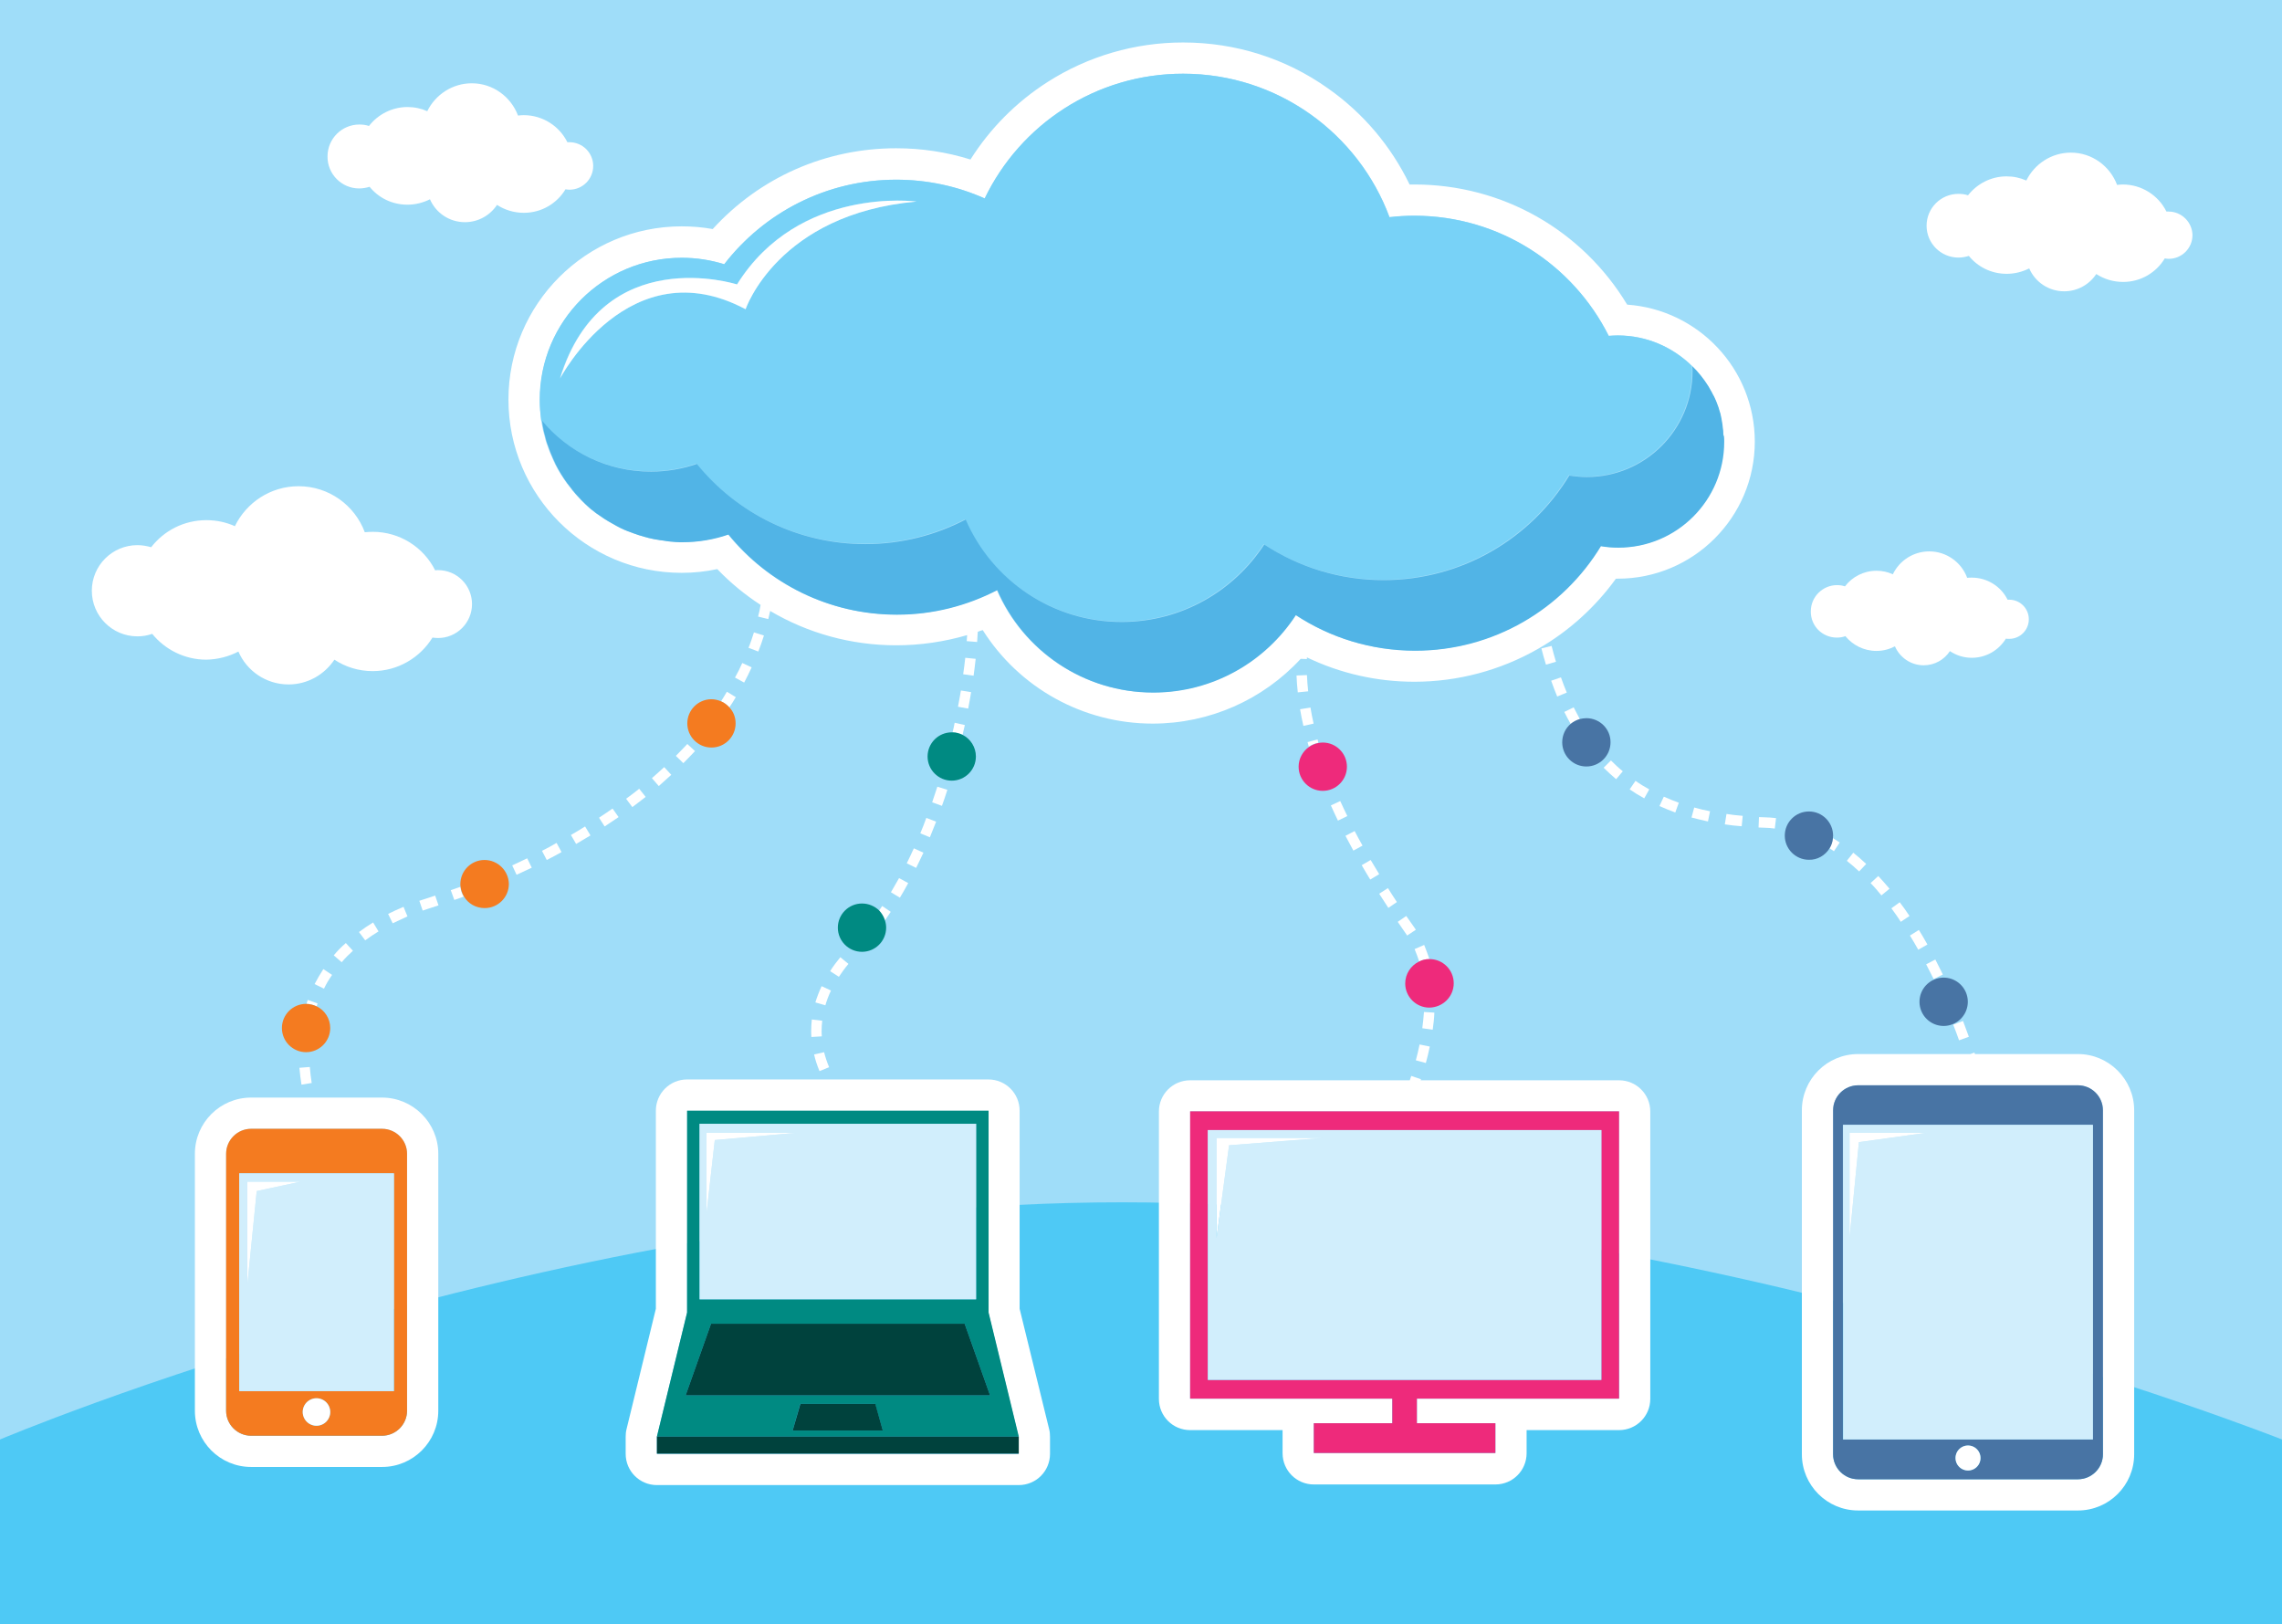 <?xml version="1.0" encoding="utf-8"?>
<svg id="master-artboard" viewBox="0 0 1096 780" version="1.1" xmlns="http://www.w3.org/2000/svg" x="0px" y="0px" style="enable-background:new 0 0 1096 780;" width="1096px" height="780px">

<path d="M 0 -0.2 H 1096 V 780 H 0 V -0.2 Z" class="st0" style="fill: rgb(159, 221, 249);" transform="matrix(1, 0, 0, 1, -2.842170943040401e-14, -7.105427357601002e-15)"/><path class="st1" d="M0,780v-88.7c0,0,269.3-113.9,538.8-113.9S1096,691.3,1096,691.3V780H0z" style="fill: rgb(78, 201, 245);" transform="matrix(1, 0, 0, 1, -2.842170943040401e-14, -7.105427357601002e-15)"/>
<g transform="matrix(1, 0, 0, 1, -2.842170943040401e-14, -7.105427357601002e-15)">
		<path class="st2" d="M781.5,146.3c-21.6-35.8-59.9-57.7-102.2-57.7c-0.8,0-1.5,0-2.3,0c-8.9-18.4-22.2-34.2-39.1-46.1&#10;&#9;&#9;&#9;c-20.4-14.5-44.5-22.1-69.7-22.1c-23.2,0-45.7,6.6-65.1,19c-15,9.6-27.6,22.3-37,37.2c-11.5-3.6-23.5-5.4-35.7-5.4&#10;&#9;&#9;&#9;c-33.9,0-65.5,14-88.1,38.8c-4.9-0.9-9.9-1.3-14.9-1.3c-45.9,0-83.2,37.3-83.2,83.2s37.3,83.2,83.2,83.2c5.8,0,11.5-0.6,17.1-1.8&#10;&#9;&#9;&#9;c6.3,6.6,13.3,12.3,20.8,17.2c-0.3,1.9-0.7,3.7-1.2,5.6l4.9,1.2c0.3-1.3,0.6-2.6,0.9-3.9c18.1,10.7,38.9,16.5,60.6,16.5&#10;&#9;&#9;&#9;c11.5,0,23-1.7,34-4.9c-0.1,1-0.1,1.9-0.2,2.9l5,0.4c0.1-1.7,0.2-3.3,0.3-4.9c0.8-0.3,1.6-0.6,2.4-0.8&#10;&#9;&#9;&#9;c17.5,27.7,48.2,44.9,81.6,44.9c27.3,0,52.9-11.4,71.1-31.1l3,0.1c0-0.3,0-0.5,0-0.8c16,7.7,33.6,11.7,51.6,11.7&#10;&#9;&#9;&#9;c20.9,0,41.4-5.5,59.4-15.8c14.7-8.4,27.5-20,37.4-33.7c0.3,0,0.6,0,0.9,0c36.3,0,65.8-29.5,65.8-65.8&#10;&#9;&#9;&#9;C842.8,177.2,815.7,148.7,781.5,146.3z M777,262.9c-2.9,0-5.7-0.3-8.4-0.7c-18.3,30.1-51.4,50.2-89.2,50.2&#10;&#9;&#9;&#9;c-21.2,0-40.8-6.3-57.3-17.1c-14.6,22.4-39.8,37.2-68.5,37.2c-33.6,0-62.4-20.3-74.9-49.2c-14.4,7.5-30.8,11.8-48.2,11.8&#10;&#9;&#9;&#9;c-32.6,0-61.8-15-80.9-38.5c-6.9,2.4-14.4,3.7-22.1,3.7c-1.1,0-2.2,0-3.4-0.1c-0.4,0-0.7-0.1-1.1-0.1c-0.7,0-1.5-0.1-2.2-0.2&#10;&#9;&#9;&#9;c-0.4,0-0.9-0.1-1.3-0.2c-0.7-0.1-1.3-0.2-2-0.3c-0.5-0.1-0.9-0.1-1.4-0.2c-0.6-0.1-1.2-0.2-1.9-0.3c-0.5-0.1-0.9-0.2-1.4-0.3&#10;&#9;&#9;&#9;c-0.6-0.1-1.2-0.3-1.8-0.4c-0.5-0.1-0.9-0.2-1.4-0.4c-0.6-0.2-1.2-0.3-1.7-0.5c-0.5-0.1-0.9-0.3-1.4-0.4c-0.6-0.2-1.1-0.4-1.7-0.6&#10;&#9;&#9;&#9;c-0.5-0.2-0.9-0.3-1.4-0.5c-0.6-0.2-1.1-0.4-1.6-0.6c-0.4-0.2-0.9-0.4-1.3-0.5c-0.6-0.2-1.1-0.5-1.6-0.7c-0.4-0.2-0.8-0.4-1.3-0.6&#10;&#9;&#9;&#9;c-0.6-0.3-1.2-0.6-1.7-0.9c-0.6-0.3-1.1-0.6-1.6-0.9c-0.7-0.4-1.4-0.8-2.1-1.2c-0.5-0.3-0.9-0.6-1.3-0.8c-0.4-0.3-0.9-0.6-1.3-0.8&#10;&#9;&#9;&#9;c-0.5-0.3-0.9-0.6-1.4-1c-0.4-0.3-0.8-0.6-1.2-0.8c-0.5-0.3-0.9-0.7-1.4-1c-0.4-0.3-0.7-0.6-1.1-0.9c-0.5-0.4-0.9-0.7-1.4-1.1&#10;&#9;&#9;&#9;c-0.3-0.3-0.7-0.6-1-0.9c-0.4-0.4-0.9-0.8-1.3-1.2c-0.3-0.3-0.6-0.6-0.9-0.9c-0.4-0.4-0.9-0.9-1.3-1.3c-0.3-0.3-0.6-0.6-0.8-0.9&#10;&#9;&#9;&#9;c-0.4-0.5-0.9-0.9-1.3-1.4c-0.2-0.3-0.5-0.6-0.7-0.8c-0.4-0.5-0.9-1-1.3-1.6c-0.2-0.2-0.4-0.5-0.5-0.7c-0.5-0.6-0.9-1.2-1.4-1.8&#10;&#9;&#9;&#9;c-0.1-0.1-0.1-0.2-0.2-0.2c-2.2-3-4.2-6.3-5.9-9.6c-0.1-0.2-0.2-0.3-0.2-0.5c-0.4-0.7-0.7-1.4-1-2.2c-0.1-0.2-0.2-0.5-0.3-0.7&#10;&#9;&#9;&#9;c-0.3-0.7-0.6-1.4-0.9-2.1c-0.1-0.3-0.2-0.5-0.3-0.8c-0.3-0.7-0.5-1.4-0.8-2.2c-0.1-0.3-0.2-0.5-0.3-0.8c-0.2-0.7-0.5-1.5-0.7-2.2&#10;&#9;&#9;&#9;c-0.1-0.3-0.2-0.5-0.2-0.8c-0.2-0.8-0.4-1.5-0.6-2.3c-0.1-0.2-0.1-0.5-0.2-0.7c-0.2-0.8-0.4-1.6-0.5-2.4c0-0.2-0.1-0.4-0.1-0.5&#10;&#9;&#9;&#9;c-0.2-0.9-0.3-1.8-0.4-2.6v0l0,0c-0.5-3.2-0.7-6.5-0.7-9.9c0-37.7,30.5-68.2,68.2-68.2c7.1,0,14,1.1,20.4,3.1&#10;&#9;&#9;&#9;c19.1-24.7,49-40.6,82.6-40.6c15.1,0,29.5,3.2,42.5,9c17.1-35.4,53.3-59.9,95.3-59.9c45.4,0,84.2,28.7,99.1,68.9&#10;&#9;&#9;&#9;c3.9-0.4,7.9-0.7,11.9-0.7c40.9,0,76.2,23.5,93.4,57.7c1.4-0.1,2.8-0.2,4.3-0.2c13.9,0,26.4,5.6,35.6,14.6v0l0,0&#10;&#9;&#9;&#9;c2.9,2.9,5.5,6.1,7.7,9.6c0,0,0,0,0,0c0.4,0.7,0.8,1.4,1.2,2.1c0,0,0,0,0,0c0.4,0.7,0.7,1.4,1.1,2.1c0,0,0,0.1,0.1,0.1&#10;&#9;&#9;&#9;c0.3,0.7,0.6,1.4,1,2.1c0,0.1,0.1,0.1,0.1,0.2c0.3,0.7,0.6,1.4,0.8,2c0,0.1,0.1,0.2,0.1,0.3c0.2,0.7,0.5,1.3,0.7,2&#10;&#9;&#9;&#9;c0,0.1,0.1,0.3,0.1,0.4c0.2,0.6,0.4,1.3,0.6,1.9c0,0.2,0.1,0.3,0.1,0.5c0.2,0.6,0.3,1.3,0.4,1.9c0,0.2,0.1,0.4,0.1,0.6&#10;&#9;&#9;&#9;c0.1,0.6,0.2,1.2,0.3,1.8c0,0.2,0.1,0.5,0.1,0.7c0.1,0.6,0.2,1.2,0.2,1.8c0,0.2,0.1,0.5,0.1,0.7c0.1,0.6,0.1,1.2,0.1,1.9&#10;&#9;&#9;&#9;c0,0.2,0,0.5,0.1,0.7c0,0.9,0.1,1.7,0.1,2.6C827.8,240.1,805.1,262.9,777,262.9z" style="fill: rgb(255, 255, 255);"/>
		<path class="st2" d="M183.5,527.1h-62.9c-14.9,0-27,12.1-27,27v123.4c0,14.9,12.1,27,27,27h62.9c14.9,0,27-12.1,27-27V554.1&#10;&#9;&#9;&#9;C210.5,539.2,198.3,527.1,183.5,527.1z M195.5,677.5c0,6.6-5.4,12-12,12h-62.9c-6.6,0-12-5.4-12-12V554.1c0-6.6,5.4-12,12-12h62.9&#10;&#9;&#9;&#9;c6.6,0,12,5.4,12,12V677.5z" style="fill: rgb(255, 255, 255);"/>
		<path class="st2" d="M998,506.2h-49.5c-0.1-0.2-0.1-0.4-0.2-0.7l-2,0.7h-53.9c-14.9,0-27,12.1-27,27v165.2c0,14.9,12.1,27,27,27&#10;&#9;&#9;&#9;H998c14.9,0,27-12.1,27-27V533.2C1025,518.3,1012.8,506.2,998,506.2z M1010,698.4c0,6.6-5.4,12-12,12H892.4c-6.6,0-12-5.4-12-12&#10;&#9;&#9;&#9;V533.2c0-6.6,5.4-12,12-12H998c6.6,0,12,5.4,12,12V698.4z" style="fill: rgb(255, 255, 255);"/>
		<path class="st2" d="M489.7,628.5v-95.1c0-8.3-6.7-15-15-15H330c-8.3,0-15,6.7-15,15v95.1l-14.1,57.9c-0.3,1.2-0.4,2.4-0.4,3.6&#10;&#9;&#9;&#9;v8.2c0,8.3,6.7,15,15,15h173.8c8.3,0,15-6.7,15-15v-8.2c0-1.2-0.1-2.4-0.4-3.6L489.7,628.5z M489.3,698.2H315.5v-8.2l14.5-59.6&#10;&#9;&#9;&#9;v-96.9h144.7v96.9l14.5,59.6V698.2z" style="fill: rgb(255, 255, 255);"/>
		<path class="st2" d="M777.6,518.8h-95.3c0.1-0.2,0.1-0.3,0.2-0.5l-4.7-1.6c-0.2,0.7-0.5,1.4-0.7,2.1H571.6c-8.3,0-15,6.7-15,15&#10;&#9;&#9;&#9;v138c0,8.3,6.7,15,15,15H616v11.1c0,8.3,6.7,15,15,15h87.2c8.3,0,15-6.7,15-15v-11.1h44.4c8.3,0,15-6.7,15-15v-138&#10;&#9;&#9;&#9;C792.6,525.5,785.9,518.8,777.6,518.8z M777.6,671.7h-97.1v11.8h37.7v14.3H631v-14.3h37.7v-11.8h-97.1v-138h206V671.7z" style="fill: rgb(255, 255, 255);"/>
		<path class="st3" d="M317.5,259.5c-0.5-0.1-0.9-0.1-1.4-0.2C316.6,259.3,317.1,259.4,317.5,259.5z" style="fill: rgb(120, 210, 247);"/>
		<path class="st3" d="M282.3,243c-0.4-0.4-0.9-0.8-1.3-1.2C281.4,242.2,281.8,242.6,282.3,243z" style="fill: rgb(120, 210, 247);"/>
		<path class="st3" d="M284.6,245c-0.5-0.4-0.9-0.7-1.4-1.1C283.7,244.3,284.2,244.6,284.6,245z" style="fill: rgb(120, 210, 247);"/>
		<path class="st3" d="M280,240.9c-0.4-0.4-0.9-0.9-1.3-1.3C279.1,240,279.6,240.5,280,240.9z" style="fill: rgb(120, 210, 247);"/>
		<path class="st3" d="M287.1,246.9c-0.5-0.3-0.9-0.7-1.4-1C286.2,246.2,286.6,246.6,287.1,246.9z" style="fill: rgb(120, 210, 247);"/>
		<path class="st3" d="M274,234.2c-0.5-0.6-0.9-1.2-1.4-1.8C273,233,273.5,233.6,274,234.2z" style="fill: rgb(120, 210, 247);"/>
		<path class="st3" d="M277.9,238.7c-0.4-0.5-0.9-0.9-1.3-1.4C277,237.8,277.4,238.3,277.9,238.7z" style="fill: rgb(120, 210, 247);"/>
		<path class="st3" d="M289.6,248.7c-0.5-0.3-0.9-0.6-1.4-1C288.7,248.1,289.2,248.4,289.6,248.7z" style="fill: rgb(120, 210, 247);"/>
		<path class="st3" d="M272.4,232.2c-2.2-3-4.2-6.3-5.9-9.6C268.2,226,270.2,229.2,272.4,232.2z" style="fill: rgb(120, 210, 247);"/>
		<path class="st3" d="M275.8,236.5c-0.4-0.5-0.9-1-1.3-1.6C274.9,235.4,275.4,236,275.8,236.5z" style="fill: rgb(120, 210, 247);"/>
		<path class="st3" d="M305,256.3c-0.5-0.2-0.9-0.3-1.4-0.5C304,256,304.5,256.2,305,256.3z" style="fill: rgb(120, 210, 247);"/>
		<path class="st3" d="M314.3,258.9c-0.5-0.1-0.9-0.2-1.4-0.3C313.4,258.7,313.8,258.8,314.3,258.9z" style="fill: rgb(120, 210, 247);"/>
		<path class="st3" d="M292.3,250.4c-0.5-0.3-0.9-0.6-1.3-0.8C291.4,249.8,291.8,250.1,292.3,250.4z" style="fill: rgb(120, 210, 247);"/>
		<path class="st3" d="M320.8,259.9c-0.4,0-0.9-0.1-1.3-0.2C320,259.8,320.4,259.8,320.8,259.9z" style="fill: rgb(120, 210, 247);"/>
		<path class="st3" d="M308,257.3c-0.5-0.1-0.9-0.3-1.4-0.4C307.1,257.1,307.6,257.2,308,257.3z" style="fill: rgb(120, 210, 247);"/>
		<path class="st3" d="M311.1,258.2c-0.5-0.1-0.9-0.2-1.4-0.4C310.2,258,310.7,258.1,311.1,258.2z" style="fill: rgb(120, 210, 247);"/>
		<path class="st3" d="M299,253.9c-0.4-0.2-0.8-0.4-1.3-0.6C298.1,253.6,298.6,253.7,299,253.9z" style="fill: rgb(120, 210, 247);"/>
		<path class="st3" d="M296,252.5c-0.6-0.3-1.1-0.6-1.6-0.9C294.9,251.9,295.5,252.2,296,252.5z" style="fill: rgb(120, 210, 247);"/>
		<path class="st3" d="M266.3,222.1c-0.4-0.7-0.7-1.4-1-2.2C265.6,220.7,265.9,221.4,266.3,222.1z" style="fill: rgb(120, 210, 247);"/>
		<path class="st3" d="M301.9,255.2c-0.4-0.2-0.9-0.4-1.3-0.5C301.1,254.9,301.5,255,301.9,255.2z" style="fill: rgb(120, 210, 247);"/>
		<path class="st3" d="M826.8,201.7c0.1,0.6,0.2,1.2,0.3,1.8C827,202.9,826.9,202.3,826.8,201.7z" style="fill: rgb(120, 210, 247);"/>
		<path class="st3" d="M823.8,192c0.3,0.7,0.6,1.4,0.8,2C824.3,193.4,824,192.7,823.8,192z" style="fill: rgb(120, 210, 247);"/>
		<path class="st3" d="M826.2,199.2c0.2,0.6,0.3,1.3,0.4,1.9C826.5,200.5,826.4,199.8,826.2,199.2z" style="fill: rgb(120, 210, 247);"/>
		<path class="st3" d="M824.7,194.4c0.2,0.7,0.5,1.3,0.7,2C825.2,195.7,824.9,195,824.7,194.4z" style="fill: rgb(120, 210, 247);"/>
		<path class="st3" d="M324.1,260.1c-0.4,0-0.7-0.1-1.1-0.1C323.4,260,323.8,260.1,324.1,260.1z" style="fill: rgb(120, 210, 247);"/>
		<path class="st3" d="M825.5,196.8c0.2,0.6,0.4,1.3,0.6,1.9C825.9,198.1,825.7,197.4,825.5,196.8z" style="fill: rgb(120, 210, 247);"/>
		<path class="st3" d="M827.2,204.2c0.1,0.6,0.2,1.2,0.2,1.8C827.4,205.4,827.3,204.8,827.2,204.2z" style="fill: rgb(120, 210, 247);"/>
		<path class="st3" d="M312.3,226.3c7.7,0,15.2-1.3,22.1-3.7c19.1,23.5,48.3,38.5,80.9,38.5c17.4,0,33.7-4.3,48.2-11.8&#10;&#9;&#9;&#9;c12.5,29,41.4,49.2,74.9,49.2c28.7,0,53.9-14.8,68.5-37.2c16.4,10.8,36.1,17.1,57.3,17.1c37.8,0,70.9-20.1,89.2-50.2&#10;&#9;&#9;&#9;c2.7,0.5,5.6,0.7,8.4,0.7c28.1,0,50.8-22.8,50.8-50.8c0-0.8,0-1.6-0.1-2.4c-9.2-9-21.7-14.6-35.6-14.6c-1.4,0-2.9,0.1-4.3,0.2&#10;&#9;&#9;&#9;c-17.1-34.2-52.5-57.7-93.4-57.7c-4,0-8,0.2-11.9,0.7c-14.9-40.2-53.7-68.9-99.1-68.9c-42,0-78.2,24.4-95.3,59.9&#10;&#9;&#9;&#9;c-13-5.8-27.4-9-42.5-9c-33.6,0-63.5,15.9-82.6,40.6c-6.4-2-13.3-3.1-20.4-3.1c-37.7,0-68.2,30.5-68.2,68.2c0,3.3,0.3,6.6,0.7,9.9&#10;&#9;&#9;&#9;C272.5,216.8,291.3,226.3,312.3,226.3z M353.9,136.6c29.7-47.6,86.2-39.8,86.2-39.8c-66.6,5.9-82.1,51.7-82.1,51.7&#10;&#9;&#9;&#9;c-55.9-29.7-89.2,33.3-89.2,33.3C289.1,115.8,353.9,136.6,353.9,136.6z" style="fill: rgb(120, 210, 247);"/>
		<path class="st3" d="M827.8,212c0-0.9,0-1.8-0.1-2.6C827.8,210.3,827.8,211.1,827.8,212z" style="fill: rgb(120, 210, 247);"/>
		<path class="st3" d="M827.6,206.8c0.1,0.6,0.1,1.2,0.1,1.9C827.7,208,827.6,207.4,827.6,206.8z" style="fill: rgb(120, 210, 247);"/>
		<path class="st3" d="M261.8,210.4c-0.2-0.8-0.4-1.5-0.6-2.3C261.4,208.9,261.6,209.7,261.8,210.4z" style="fill: rgb(120, 210, 247);"/>
		<path class="st3" d="M261.1,207.4c-0.2-0.8-0.4-1.6-0.5-2.4C260.7,205.8,260.9,206.6,261.1,207.4z" style="fill: rgb(120, 210, 247);"/>
		<path class="st3" d="M822.7,189.8c0.3,0.7,0.6,1.4,1,2.1C823.4,191.1,823,190.5,822.7,189.8z" style="fill: rgb(120, 210, 247);"/>
		<path class="st3" d="M262.7,213.4c-0.2-0.7-0.5-1.5-0.7-2.2C262.3,211.9,262.5,212.7,262.7,213.4z" style="fill: rgb(120, 210, 247);"/>
		<path class="st3" d="M260.4,204.5c-0.2-0.9-0.3-1.8-0.4-2.6C260.1,202.7,260.3,203.6,260.4,204.5z" style="fill: rgb(120, 210, 247);"/>
		<path class="st3" d="M263.8,216.4c-0.3-0.7-0.5-1.4-0.8-2.2C263.3,214.9,263.5,215.6,263.8,216.4z" style="fill: rgb(120, 210, 247);"/>
		<path class="st3" d="M821.6,187.5c0.4,0.7,0.7,1.4,1.1,2.1C822.3,188.9,821.9,188.2,821.6,187.5z" style="fill: rgb(120, 210, 247);"/>
		<path class="st3" d="M820.3,185.4c0.4,0.7,0.8,1.4,1.2,2.1C821.1,186.8,820.7,186.1,820.3,185.4z" style="fill: rgb(120, 210, 247);"/>
		<path class="st3" d="M812.6,175.8c2.9,2.9,5.5,6.1,7.7,9.6C818.1,181.9,815.5,178.6,812.6,175.8z" style="fill: rgb(120, 210, 247);"/>
		<path class="st3" d="M265,219.3c-0.3-0.7-0.6-1.4-0.9-2.1C264.4,217.8,264.7,218.6,265,219.3z" style="fill: rgb(120, 210, 247);"/>
		<path class="st2" d="M114.5,312.9c4,9.3,13.3,15.8,24.1,15.8c9.2,0,17.3-4.8,22-11.9c5.3,3.5,11.6,5.5,18.4,5.5&#10;&#9;&#9;&#9;c12.1,0,22.8-6.5,28.7-16.1c0.9,0.1,1.8,0.2,2.7,0.2c9,0,16.3-7.3,16.3-16.3c0-9-7.3-16.3-16.3-16.3c-0.5,0-0.9,0-1.4,0.1&#10;&#9;&#9;&#9;c-5.5-11-16.9-18.5-30-18.5c-1.3,0-2.6,0.1-3.8,0.2c-4.8-12.9-17.2-22.1-31.8-22.1c-13.5,0-25.1,7.9-30.6,19.2&#10;&#9;&#9;&#9;c-4.2-1.9-8.8-2.9-13.7-2.9c-10.8,0-20.4,5.1-26.5,13c-2.1-0.6-4.3-1-6.6-1c-12.1,0-21.9,9.8-21.9,21.9c0,12.1,9.8,21.9,21.9,21.9&#10;&#9;&#9;&#9;c2.5,0,4.9-0.4,7.1-1.2c6.1,7.5,15.5,12.4,26,12.4C104.6,316.7,109.9,315.3,114.5,312.9z" style="fill: rgb(255, 255, 255);"/>
		<path class="st2" d="M172.5,90.5c1.7,0,3.4-0.3,5-0.8c4.3,5.3,10.8,8.6,18.2,8.6c3.9,0,7.6-1,10.8-2.6c2.8,6.5,9.3,11,16.8,11&#10;&#9;&#9;&#9;c6.4,0,12.1-3.3,15.4-8.3c3.7,2.4,8.1,3.8,12.9,3.8c8.5,0,15.9-4.5,20-11.3c0.6,0.1,1.2,0.2,1.9,0.2c6.3,0,11.4-5.1,11.4-11.4&#10;&#9;&#9;&#9;c0-6.3-5.1-11.4-11.4-11.4c-0.3,0-0.6,0-1,0c-3.8-7.7-11.8-13-21-13c-0.9,0-1.8,0.1-2.7,0.2c-3.4-9-12-15.5-22.2-15.5&#10;&#9;&#9;&#9;c-9.4,0-17.5,5.5-21.4,13.4c-2.9-1.3-6.1-2-9.5-2c-7.5,0-14.2,3.6-18.5,9.1c-1.4-0.5-3-0.7-4.6-0.7c-8.5,0-15.3,6.9-15.3,15.3&#10;&#9;&#9;&#9;C157.2,83.6,164.1,90.5,172.5,90.5z" style="fill: rgb(255, 255, 255);"/>
		<path class="st2" d="M1041.5,101.6c-0.3,0-0.6,0-1,0c-3.8-7.7-11.8-13-21-13c-0.9,0-1.8,0.1-2.7,0.2c-3.4-9-12-15.5-22.2-15.5&#10;&#9;&#9;&#9;c-9.4,0-17.5,5.5-21.4,13.4c-2.9-1.3-6.1-2-9.5-2c-7.5,0-14.2,3.6-18.5,9.1c-1.4-0.5-3-0.7-4.6-0.7c-8.5,0-15.3,6.9-15.3,15.3&#10;&#9;&#9;&#9;c0,8.5,6.9,15.3,15.3,15.3c1.7,0,3.4-0.3,5-0.8c4.3,5.3,10.8,8.6,18.2,8.6c3.9,0,7.6-1,10.8-2.6c2.8,6.5,9.3,11,16.8,11&#10;&#9;&#9;&#9;c6.4,0,12.1-3.3,15.4-8.3c3.7,2.4,8.1,3.8,12.9,3.8c8.5,0,15.9-4.5,20-11.3c0.6,0.1,1.2,0.2,1.9,0.2c6.3,0,11.4-5.1,11.4-11.4&#10;&#9;&#9;&#9;C1052.9,106.7,1047.8,101.6,1041.5,101.6z" style="fill: rgb(255, 255, 255);"/>
		<path class="st2" d="M882.2,306.2c1.4,0,2.8-0.2,4.1-0.7c3.5,4.3,8.9,7.1,14.9,7.1c3.2,0,6.2-0.8,8.9-2.2&#10;&#9;&#9;&#9;c2.3,5.3,7.6,9.1,13.8,9.1c5.3,0,9.9-2.7,12.6-6.8c3,2,6.6,3.2,10.5,3.2c7,0,13-3.7,16.4-9.2c0.5,0.1,1,0.1,1.6,0.1&#10;&#9;&#9;&#9;c5.2,0,9.4-4.2,9.4-9.4s-4.2-9.4-9.4-9.4c-0.3,0-0.5,0-0.8,0c-3.1-6.3-9.7-10.6-17.2-10.6c-0.7,0-1.5,0-2.2,0.1&#10;&#9;&#9;&#9;c-2.7-7.4-9.9-12.7-18.2-12.7c-7.7,0-14.4,4.5-17.5,11c-2.4-1.1-5-1.7-7.8-1.7c-6.2,0-11.7,2.9-15.2,7.5c-1.2-0.4-2.4-0.6-3.8-0.6&#10;&#9;&#9;&#9;c-6.9,0-12.6,5.6-12.6,12.6C869.6,300.6,875.2,306.2,882.2,306.2z" style="fill: rgb(255, 255, 255);"/>
		<path class="st4" d="M827.7,208.6c0-0.6-0.1-1.2-0.1-1.9c0-0.2-0.1-0.5-0.1-0.7c-0.1-0.6-0.1-1.2-0.2-1.8c0-0.2-0.1-0.5-0.1-0.7&#10;&#9;&#9;&#9;c-0.1-0.6-0.2-1.2-0.3-1.8c0-0.2-0.1-0.4-0.1-0.6c-0.1-0.6-0.3-1.3-0.4-1.9c0-0.2-0.1-0.3-0.1-0.5c-0.2-0.7-0.4-1.3-0.6-1.9&#10;&#9;&#9;&#9;c0-0.1-0.1-0.3-0.1-0.4c-0.2-0.7-0.4-1.3-0.7-2c0-0.1-0.1-0.2-0.1-0.3c-0.3-0.7-0.5-1.4-0.8-2c0-0.1-0.1-0.1-0.1-0.2&#10;&#9;&#9;&#9;c-0.3-0.7-0.6-1.4-1-2.1c0,0,0-0.1-0.1-0.1c-0.3-0.7-0.7-1.4-1.1-2.1c0,0,0,0,0,0c-0.4-0.7-0.8-1.4-1.2-2.1c0,0,0,0,0,0&#10;&#9;&#9;&#9;c-2.2-3.5-4.8-6.8-7.7-9.6l0,0v0c0,0.8,0.1,1.6,0.1,2.4c0,28.1-22.8,50.8-50.8,50.8c-2.9,0-5.7-0.3-8.4-0.7&#10;&#9;&#9;&#9;c-18.3,30.1-51.4,50.2-89.2,50.2c-21.2,0-40.8-6.3-57.3-17.1c-14.6,22.4-39.8,37.2-68.5,37.2c-33.6,0-62.4-20.3-74.9-49.2&#10;&#9;&#9;&#9;c-14.4,7.5-30.8,11.8-48.2,11.8c-32.6,0-61.8-15-80.9-38.5c-6.9,2.4-14.4,3.7-22.1,3.7c-21,0-39.8-9.5-52.3-24.5l0,0v0&#10;&#9;&#9;&#9;c0.1,0.9,0.3,1.8,0.4,2.6c0,0.2,0.1,0.4,0.1,0.5c0.2,0.8,0.3,1.6,0.5,2.4c0.1,0.2,0.1,0.5,0.2,0.7c0.2,0.8,0.4,1.5,0.6,2.3&#10;&#9;&#9;&#9;c0.1,0.3,0.1,0.5,0.2,0.8c0.2,0.7,0.4,1.5,0.7,2.2c0.1,0.3,0.2,0.5,0.3,0.8c0.2,0.7,0.5,1.4,0.8,2.2c0.1,0.3,0.2,0.5,0.3,0.8&#10;&#9;&#9;&#9;c0.3,0.7,0.6,1.4,0.9,2.1c0.1,0.2,0.2,0.5,0.3,0.7c0.3,0.7,0.7,1.4,1,2.2c0.1,0.2,0.2,0.3,0.2,0.5c1.7,3.4,3.7,6.6,5.9,9.6&#10;&#9;&#9;&#9;c0.1,0.1,0.1,0.2,0.2,0.2c0.4,0.6,0.9,1.2,1.4,1.8c0.2,0.2,0.4,0.5,0.5,0.7c0.4,0.5,0.9,1,1.3,1.6c0.2,0.3,0.5,0.6,0.7,0.8&#10;&#9;&#9;&#9;c0.4,0.5,0.9,0.9,1.3,1.4c0.3,0.3,0.6,0.6,0.8,0.9c0.4,0.4,0.9,0.9,1.3,1.3c0.3,0.3,0.6,0.6,0.9,0.9c0.4,0.4,0.9,0.8,1.3,1.2&#10;&#9;&#9;&#9;c0.3,0.3,0.7,0.6,1,0.9c0.4,0.4,0.9,0.8,1.4,1.1c0.4,0.3,0.7,0.6,1.1,0.9c0.5,0.4,0.9,0.7,1.4,1c0.4,0.3,0.8,0.6,1.2,0.8&#10;&#9;&#9;&#9;c0.5,0.3,0.9,0.6,1.4,1c0.4,0.3,0.9,0.6,1.3,0.8c0.4,0.3,0.9,0.6,1.3,0.8c0.7,0.4,1.4,0.8,2.1,1.2c0.5,0.3,1.1,0.6,1.6,0.9&#10;&#9;&#9;&#9;c0.6,0.3,1.1,0.6,1.7,0.9c0.4,0.2,0.8,0.4,1.3,0.6c0.5,0.3,1.1,0.5,1.6,0.7c0.4,0.2,0.9,0.4,1.3,0.5c0.5,0.2,1.1,0.4,1.6,0.6&#10;&#9;&#9;&#9;c0.4,0.2,0.9,0.3,1.4,0.5c0.6,0.2,1.1,0.4,1.7,0.6c0.5,0.1,0.9,0.3,1.4,0.4c0.6,0.2,1.1,0.3,1.7,0.5c0.5,0.1,0.9,0.2,1.4,0.4&#10;&#9;&#9;&#9;c0.6,0.1,1.2,0.3,1.8,0.4c0.5,0.1,0.9,0.2,1.4,0.3c0.6,0.1,1.2,0.2,1.9,0.3c0.5,0.1,0.9,0.2,1.4,0.2c0.7,0.1,1.3,0.2,2,0.3&#10;&#9;&#9;&#9;c0.4,0.1,0.9,0.1,1.3,0.2c0.7,0.1,1.5,0.1,2.2,0.2c0.4,0,0.7,0.1,1.1,0.1c1.1,0.1,2.2,0.1,3.4,0.1c7.7,0,15.2-1.3,22.1-3.7&#10;&#9;&#9;&#9;c19.1,23.5,48.3,38.5,80.9,38.5c17.4,0,33.7-4.3,48.2-11.8c12.5,29,41.4,49.2,74.9,49.2c28.7,0,53.9-14.8,68.5-37.2&#10;&#9;&#9;&#9;c16.4,10.8,36.1,17.1,57.3,17.1c37.8,0,70.9-20.1,89.2-50.2c2.7,0.5,5.6,0.7,8.4,0.7c28.1,0,50.8-22.8,50.8-50.8&#10;&#9;&#9;&#9;c0-0.9,0-1.8-0.1-2.6C827.8,209.1,827.7,208.9,827.7,208.6z" style="fill: rgb(81, 180, 230);"/>
		<path class="st2" d="M358.1,148.5c0,0,15.5-45.8,82.1-51.7c0,0-56.5-7.7-86.2,39.8c0,0-64.8-20.8-85,45.2&#10;&#9;&#9;&#9;C268.9,181.8,302.2,118.7,358.1,148.5z" style="fill: rgb(255, 255, 255);"/>
		<path class="st5" d="M183.5,542.1h-62.9c-6.6,0-12,5.4-12,12v123.4c0,6.6,5.4,12,12,12h62.9c6.6,0,12-5.4,12-12V554.1&#10;&#9;&#9;&#9;C195.5,547.5,190.1,542.1,183.5,542.1z M152,684.7c-3.7,0-6.6-3-6.6-6.6c0-3.7,3-6.6,6.6-6.6c3.7,0,6.6,3,6.6,6.6&#10;&#9;&#9;&#9;C158.6,681.8,155.7,684.7,152,684.7z M189.2,668.1h-74.3V563.5h74.3V668.1z" style="fill: rgb(244, 123, 32);"/>
		<path class="st6" d="M114.9,668.1h74.3V563.5h-74.3V668.1z M118.8,567.5h25.5l-21,4.5l-4.5,45V567.5z" style="fill: rgb(209, 238, 252);"/>
		<path d="M 158.6 678.1 A 6.6 6.6 0 0 1 152 684.7 A 6.6 6.6 0 0 1 145.4 678.1 A 6.6 6.6 0 0 1 152 671.5 A 6.6 6.6 0 0 1 158.6 678.1 Z" class="st2" style="fill: rgb(255, 255, 255);"/>
		<path class="st7" d="M998,521.2H892.4c-6.6,0-12,5.4-12,12v165.2c0,6.6,5.4,12,12,12H998c6.6,0,12-5.4,12-12V533.2&#10;&#9;&#9;&#9;C1010,526.6,1004.6,521.2,998,521.2z M945.2,706.2c-3.3,0-6-2.7-6-6s2.7-6,6-6c3.3,0,6,2.7,6,6S948.5,706.2,945.2,706.2z&#10;&#9;&#9;&#9; M1005.1,691.3h-120V540.2h120V691.3z" style="fill: rgb(72, 116, 164);"/>
		<path class="st6" d="M885.2,691.3h120V540.2h-120V691.3z M888.3,544h37l-32.5,4.5l-4.5,46V544z" style="fill: rgb(209, 238, 252);"/>
		<path d="M 951.2 700.2 A 6 6 0 0 1 945.2 706.2 A 6 6 0 0 1 939.2 700.2 A 6 6 0 0 1 945.2 694.2 A 6 6 0 0 1 951.2 700.2 Z" class="st2" style="fill: rgb(255, 255, 255);"/>
		<path class="st8" d="M474.7,533.4H330v96.9l-14.5,59.6h173.8l-14.5-59.6V533.4z M380.7,687l3.6-12.8h36L424,687H380.7z&#10;&#9;&#9;&#9; M475.5,670.1H329.3l12.2-34.4h121.8L475.5,670.1z M336,539.7h132.8V624H336V539.7z" style="fill: rgb(0, 138, 130);"/>
		<path d="M 341.5 635.7 L 329.3 670.1 L 475.5 670.1 L 463.3 635.7 Z" class="st9" style="fill: rgb(0, 66, 61);"/>
		<path d="M 384.4 674.2 L 380.7 687 L 424 687 L 420.4 674.2 Z" class="st9" style="fill: rgb(0, 66, 61);"/>
		<path class="st6" d="M468.8,539.7H336V624h132.8V539.7z M343.3,547.5l-4,35.5v-39h43.5L343.3,547.5z" style="fill: rgb(209, 238, 252);"/>
		<path d="M 315.5 689.9 H 489.3 V 698.1 H 315.5 V 689.9 Z" class="st9" style="fill: rgb(0, 66, 61);"/>
		<path class="st10" d="M571.6,671.7h97.1v11.8H631v14.3h87.2v-14.3h-37.7v-11.8h97.1v-138h-206V671.7z M580.1,542.7h189v120h-189&#10;&#9;&#9;&#9;V542.7z" style="fill: rgb(238, 42, 123);"/>
		<path class="st6" d="M769.1,542.7h-189v120h189V542.7z M590.3,550l-6,44.5v-48h51L590.3,550z" style="fill: rgb(209, 238, 252);"/>
		<path d="M 144.3 567.5 L 118.8 567.5 L 118.8 617 L 123.3 572 Z" class="st2" style="fill: rgb(255, 255, 255);"/>
		<path d="M 339.3 583 L 343.3 547.5 L 382.8 544 L 339.3 544 Z" class="st2" style="fill: rgb(255, 255, 255);"/>
		<path d="M 584.3 594.5 L 590.3 550 L 635.3 546.5 L 584.3 546.5 Z" class="st2" style="fill: rgb(255, 255, 255);"/>
		<path d="M 925.3 544 L 888.3 544 L 888.3 594.5 L 892.8 548.5 Z" class="st2" style="fill: rgb(255, 255, 255);"/>
		<path class="st2" d="M260.3,408.6l2.3,4.4c2.4-1.2,4.8-2.5,7.1-3.8l-2.4-4.4C265,406.2,262.7,407.4,260.3,408.6z" style="fill: rgb(255, 255, 255);"/>
		<path class="st2" d="M346.3,336.8c1.6,0.7,2.9,1.7,4,2.9c1.1-1.6,2.1-3.2,3.1-4.9l-4.3-2.6C348.2,333.7,347.3,335.3,346.3,336.8z" style="fill: rgb(255, 255, 255);"/>
		<path class="st2" d="M366.9,305.2l-4.8-1.5c-0.8,2.5-1.6,5-2.6,7.4l4.7,1.8C365.2,310.4,366.1,307.8,366.9,305.2z" style="fill: rgb(255, 255, 255);"/>
		<path class="st2" d="M160.3,458.8l3.8,3.3c1.6-1.9,3.5-3.8,5.4-5.5l-3.4-3.7C164,454.7,162,456.7,160.3,458.8z" style="fill: rgb(255, 255, 255);"/>
		<path class="st2" d="M274.2,401l2.5,4.3c2.3-1.4,4.7-2.8,6.9-4.1l-2.6-4.3C278.8,398.3,276.5,399.7,274.2,401z" style="fill: rgb(255, 255, 255);"/>
		<path class="st2" d="M310.1,382.7l-3.1-3.9c-2,1.6-4.1,3.2-6.3,4.8l3,4C305.9,386,308,384.3,310.1,382.7z" style="fill: rgb(255, 255, 255);"/>
		<path class="st2" d="M353,325.4l4.4,2.4c1.3-2.4,2.5-4.9,3.6-7.3l-4.5-2.1C355.5,320.7,354.3,323.1,353,325.4z" style="fill: rgb(255, 255, 255);"/>
		<path class="st2" d="M188.6,443.4c2.3-1.1,4.7-2.2,7.1-3.3l-1.9-4.6c-2.6,1.1-5,2.2-7.4,3.4L188.6,443.4z" style="fill: rgb(255, 255, 255);"/>
		<path class="st2" d="M322.4,372.1l-3.4-3.7c-1.9,1.8-3.9,3.5-5.9,5.3l3.3,3.8C318.4,375.7,320.4,373.9,322.4,372.1z" style="fill: rgb(255, 255, 255);"/>
		<path class="st2" d="M246,415.6l2.1,4.5c2.4-1.1,4.9-2.3,7.3-3.4l-2.2-4.5C250.9,413.3,248.4,414.5,246,415.6z" style="fill: rgb(255, 255, 255);"/>
		<path class="st2" d="M175.4,451.6c2-1.5,4.2-3,6.4-4.3l-2.6-4.3c-2.4,1.5-4.7,3-6.8,4.6L175.4,451.6z" style="fill: rgb(255, 255, 255);"/>
		<path class="st2" d="M152.5,481.9l-4.7-1.7c-0.2,0.6-0.4,1.2-0.6,1.9c1.8,0,3.4,0.5,4.9,1.2C152.2,482.8,152.4,482.3,152.5,481.9z&#10;&#9;&#9;&#9;" style="fill: rgb(255, 255, 255);"/>
		<path class="st2" d="M328.2,366.5c1.9-1.9,3.8-3.9,5.6-5.8l-3.7-3.4c-1.8,1.9-3.6,3.8-5.5,5.7L328.2,366.5z" style="fill: rgb(255, 255, 255);"/>
		<path class="st2" d="M155.3,465.4c-1.5,2.3-2.9,4.7-4.2,7.2l4.5,2.2c1.1-2.3,2.4-4.5,3.9-6.6L155.3,465.4z" style="fill: rgb(255, 255, 255);"/>
		<path class="st2" d="M204.5,431.6c-1.1,0.3-2.1,0.7-3.1,1l1.6,4.7c1-0.3,2-0.7,3-1c1.5-0.5,3-1,4.6-1.5l-1.6-4.7&#10;&#9;&#9;&#9;C207.5,430.6,206,431.1,204.5,431.6z" style="fill: rgb(255, 255, 255);"/>
		<path class="st2" d="M216.5,427.5l1.7,4.7c1.5-0.5,3-1.1,4.5-1.6c-0.9-1.4-1.4-3-1.6-4.7C219.6,426.4,218.1,427,216.5,427.5z" style="fill: rgb(255, 255, 255);"/>
		<path class="st2" d="M144.8,520.9l4.9-0.8c-0.4-2.6-0.7-5.2-0.9-7.7l-5,0.4C144,515.5,144.4,518.2,144.8,520.9z" style="fill: rgb(255, 255, 255);"/>
		<path class="st2" d="M287.7,392.7l2.7,4.2c2.3-1.5,4.5-3,6.7-4.5l-2.9-4.1C292.2,389.7,290,391.2,287.7,392.7z" style="fill: rgb(255, 255, 255);"/>
		<path class="st2" d="M468.6,316.4l-5-0.5c-0.3,2.6-0.6,5.2-1,7.9l5,0.7C468,321.7,468.3,319,468.6,316.4z" style="fill: rgb(255, 255, 255);"/>
		<path class="st2" d="M427.9,428.5l4.3,2.6c1.4-2.3,2.7-4.6,4-7l-4.4-2.4C430.5,424,429.2,426.3,427.9,428.5z" style="fill: rgb(255, 255, 255);"/>
		<path class="st2" d="M435.5,414.6l4.5,2.2c1.2-2.4,2.3-4.8,3.5-7.3l-4.6-2.1C437.8,409.9,436.6,412.3,435.5,414.6z" style="fill: rgb(255, 255, 255);"/>
		<path class="st2" d="M452.4,387c0.9-2.5,1.8-5.1,2.6-7.7l-4.8-1.5c-0.8,2.5-1.7,5.1-2.5,7.5L452.4,387z" style="fill: rgb(255, 255, 255);"/>
		<path class="st2" d="M442,400.2l4.6,1.9c1-2.4,2-5,3-7.5l-4.7-1.8C444,395.3,443,397.8,442,400.2z" style="fill: rgb(255, 255, 255);"/>
		<path class="st2" d="M391,506.4c0.6,2.7,1.5,5.4,2.6,8l4.6-1.9c-1-2.4-1.8-4.8-2.4-7.2L391,506.4z" style="fill: rgb(255, 255, 255);"/>
		<path class="st2" d="M402.9,469.1c1.4-2.1,2.9-4.2,4.6-6.2l-3.9-3.2c-1.8,2.2-3.5,4.4-4.9,6.7L402.9,469.1z" style="fill: rgb(255, 255, 255);"/>
		<path class="st2" d="M457.5,351.7c1.7,0.1,3.4,0.5,4.8,1.2c0.4-1.6,0.7-3.1,1.1-4.7l-4.9-1.1C458.2,348.7,457.9,350.2,457.5,351.7&#10;&#9;&#9;&#9;z" style="fill: rgb(255, 255, 255);"/>
		<path class="st2" d="M391.6,481.4l4.8,1.4c0.7-2.4,1.6-4.8,2.7-7.1l-4.5-2.1C393.4,476.2,392.4,478.8,391.6,481.4z" style="fill: rgb(255, 255, 255);"/>
		<path class="st2" d="M460.1,339.4l4.9,0.9c0.5-2.7,1-5.3,1.4-7.9l-4.9-0.8C461.1,334.1,460.6,336.8,460.1,339.4z" style="fill: rgb(255, 255, 255);"/>
		<path class="st2" d="M423.7,435.1c-0.5,0.7-1,1.5-1.5,2.2c1.3,1.3,2.3,2.9,2.8,4.7c0.9-1.3,1.9-2.7,2.8-4.1L423.7,435.1z" style="fill: rgb(255, 255, 255);"/>
		<path class="st2" d="M389.6,495c0,1,0,2,0.1,3l5-0.3c-0.1-0.9-0.1-1.8-0.1-2.7c0-1.6,0.1-3.2,0.3-4.8l-5-0.6&#10;&#9;&#9;&#9;C389.7,491.4,389.6,493.3,389.6,495z" style="fill: rgb(255, 255, 255);"/>
		<path class="st2" d="M632.8,355.1l-4.8,1.3c0.2,0.7,0.4,1.5,0.6,2.2c1.4-1,2.9-1.6,4.6-1.9C633.1,356.2,632.9,355.7,632.8,355.1z" style="fill: rgb(255, 255, 255);"/>
		<path class="st2" d="M639.2,386.8c1.1,2.4,2.2,4.9,3.4,7.3l4.5-2.2c-1.2-2.4-2.3-4.8-3.4-7.2L639.2,386.8z" style="fill: rgb(255, 255, 255);"/>
		<path class="st2" d="M646.2,401.4c1.2,2.3,2.5,4.7,3.8,7.1l4.4-2.4c-1.3-2.3-2.6-4.7-3.8-7L646.2,401.4z" style="fill: rgb(255, 255, 255);"/>
		<path class="st2" d="M688.9,486.3l-5-0.3c-0.2,2.5-0.4,5.1-0.8,7.8l5,0.7C688.5,491.7,688.8,489,688.9,486.3z" style="fill: rgb(255, 255, 255);"/>
		<path class="st2" d="M622.7,324.4c0.1,2.7,0.3,5.4,0.6,8.1l5-0.5c-0.3-2.6-0.5-5.3-0.6-7.8L622.7,324.4z" style="fill: rgb(255, 255, 255);"/>
		<path class="st2" d="M624.4,340.6c0.4,2.6,1,5.3,1.6,8l4.9-1.1c-0.6-2.6-1.1-5.2-1.5-7.7L624.4,340.6z" style="fill: rgb(255, 255, 255);"/>
		<path class="st2" d="M670.9,433.2c-1.5-2.2-2.9-4.5-4.3-6.7l-4.2,2.7c1.4,2.2,2.9,4.5,4.4,6.8L670.9,433.2z" style="fill: rgb(255, 255, 255);"/>
		<path class="st2" d="M680,509.2l4.8,1.3c0.7-2.6,1.4-5.3,1.9-7.9l-4.9-1C681.3,504.1,680.7,506.6,680,509.2z" style="fill: rgb(255, 255, 255);"/>
		<path class="st2" d="M654,415.5c1.3,2.3,2.7,4.6,4.1,6.9l4.3-2.6c-1.4-2.3-2.8-4.6-4.1-6.8L654,415.5z" style="fill: rgb(255, 255, 255);"/>
		<path class="st2" d="M675.4,439.9l-4.1,2.8c1.4,2,2.7,3.9,4,5.8c0.2,0.3,0.4,0.5,0.5,0.8l4.2-2.8c-0.2-0.3-0.4-0.6-0.6-0.9&#10;&#9;&#9;&#9;C678.1,443.7,676.7,441.8,675.4,439.9z" style="fill: rgb(255, 255, 255);"/>
		<path class="st2" d="M684,453.8l-4.6,2c0.8,1.9,1.5,3.8,2.2,5.9c1.5-0.7,3.1-1.1,4.9-1.2C685.7,458.2,684.9,456,684,453.8z" style="fill: rgb(255, 255, 255);"/>
		<path class="st2" d="M880.8,408.8l2.8-4.2c-1.1-0.7-2.2-1.4-3.3-2.1c-0.2,1.8-0.8,3.4-1.6,4.9&#10;&#9;&#9;&#9;C879.4,407.8,880.1,408.3,880.8,408.8z" style="fill: rgb(255, 255, 255);"/>
		<path class="st2" d="M828.4,395.9c2.6,0.4,5.3,0.7,8.1,0.9l0.5-5c-2.6-0.2-5.3-0.5-7.8-0.9L828.4,395.9z" style="fill: rgb(255, 255, 255);"/>
		<path class="st2" d="M892.9,418.5l3.4-3.6c-2-1.9-4.1-3.7-6.2-5.4l-3.1,3.9C889,415,891,416.7,892.9,418.5z" style="fill: rgb(255, 255, 255);"/>
		<path class="st2" d="M797,387.1c2.4,1.1,5,2.1,7.6,3.1l1.7-4.7c-2.5-0.9-4.9-1.9-7.2-2.9L797,387.1z" style="fill: rgb(255, 255, 255);"/>
		<path class="st2" d="M933.1,468c-1.2-2.4-2.4-4.9-3.6-7.2l-4.4,2.3c1.2,2.3,2.4,4.7,3.6,7.1L933.1,468z" style="fill: rgb(255, 255, 255);"/>
		<path class="st2" d="M917.3,449.3c1.4,2.2,2.7,4.5,4,6.8l4.4-2.5c-1.3-2.4-2.7-4.7-4.1-7L917.3,449.3z" style="fill: rgb(255, 255, 255);"/>
		<path class="st2" d="M903.6,430l3.9-3.2c-1.8-2.1-3.6-4.2-5.4-6.1l-3.7,3.4C900.2,425.9,901.9,427.9,903.6,430z" style="fill: rgb(255, 255, 255);"/>
		<path class="st2" d="M755.8,339.7l-4.5,2.2c1,2,2,3.9,3.1,5.8c1.3-1.1,2.8-1.9,4.4-2.3C757.8,343.5,756.8,341.6,755.8,339.7z" style="fill: rgb(255, 255, 255);"/>
		<path class="st2" d="M945.6,497.9c-0.9-2.5-1.9-5.1-2.8-7.6l-4.7,1.8c1,2.5,1.9,5,2.8,7.5L945.6,497.9z" style="fill: rgb(255, 255, 255);"/>
		<path class="st2" d="M908.4,436.2c1.5,2.1,3.1,4.2,4.5,6.5l4.2-2.8c-1.5-2.3-3.1-4.5-4.7-6.6L908.4,436.2z" style="fill: rgb(255, 255, 255);"/>
		<path class="st2" d="M812.4,392.6c2.6,0.7,5.2,1.3,7.9,1.9l1-4.9c-2.6-0.5-5.2-1.1-7.6-1.8L812.4,392.6z" style="fill: rgb(255, 255, 255);"/>
		<path class="st2" d="M844.8,392.4l-0.2,5c0.9,0,1.8,0.1,2.7,0.1c1.7,0,3.4,0.2,5.1,0.4l0.6-5c-1.8-0.2-3.7-0.4-5.6-0.4&#10;&#9;&#9;&#9;C846.5,392.5,845.6,392.4,844.8,392.4z" style="fill: rgb(255, 255, 255);"/>
		<path class="st2" d="M745,326.9c0.9,2.6,1.9,5.2,2.9,7.6l4.6-1.9c-1-2.3-1.9-4.8-2.8-7.3L745,326.9z" style="fill: rgb(255, 255, 255);"/>
		<path class="st2" d="M740.3,311.4c0.7,2.7,1.4,5.3,2.2,7.8l4.8-1.4c-0.7-2.5-1.5-5-2.1-7.6L740.3,311.4z" style="fill: rgb(255, 255, 255);"/>
		<path class="st2" d="M792.1,379.1c-2.3-1.3-4.5-2.6-6.6-4.1l-2.8,4.1c2.2,1.5,4.6,3,7,4.3L792.1,379.1z" style="fill: rgb(255, 255, 255);"/>
		<path class="st2" d="M776.2,374.2l3.2-3.8c-2-1.6-3.9-3.4-5.7-5.2l-3.5,3.5C772,370.5,774.1,372.4,776.2,374.2z" style="fill: rgb(255, 255, 255);"/>
		<path class="st5" d="M158.6,493.7c0-4.6-2.7-8.6-6.5-10.4c-1.5-0.7-3.1-1.1-4.9-1.2c-0.1,0-0.1,0-0.2,0c-6.4,0-11.6,5.2-11.6,11.6&#10;&#9;&#9;&#9;c0,6.4,5.2,11.6,11.6,11.6C153.4,505.3,158.6,500.1,158.6,493.7z" style="fill: rgb(244, 123, 32);"/>
		<path class="st5" d="M232.7,413c-6.4,0-11.6,5.2-11.6,11.6c0,0.4,0,0.8,0.1,1.2c0.2,1.7,0.8,3.3,1.6,4.7c2,3.4,5.7,5.6,10,5.6&#10;&#9;&#9;&#9;c6.4,0,11.6-5.2,11.6-11.6C244.3,418.2,239.1,413,232.7,413z" style="fill: rgb(244, 123, 32);"/>
		<path class="st5" d="M346.3,336.8c-1.4-0.6-3-1-4.6-1c-6.4,0-11.6,5.2-11.6,11.6c0,6.4,5.2,11.6,11.6,11.6&#10;&#9;&#9;&#9;c6.4,0,11.6-5.2,11.6-11.6c0-3-1.1-5.7-3-7.7C349.2,338.5,347.8,337.4,346.3,336.8z" style="fill: rgb(244, 123, 32);"/>
		<path class="st8" d="M457.1,351.7c-6.4,0-11.6,5.2-11.6,11.6c0,6.4,5.2,11.6,11.6,11.6c6.4,0,11.6-5.2,11.6-11.6&#10;&#9;&#9;&#9;c0-4.5-2.6-8.5-6.4-10.4c-1.5-0.7-3.1-1.2-4.8-1.2C457.4,351.7,457.3,351.7,457.1,351.7z" style="fill: rgb(0, 138, 130);"/>
		<path class="st8" d="M414,433.9c-6.4,0-11.6,5.2-11.6,11.6c0,6.4,5.2,11.6,11.6,11.6c6.4,0,11.6-5.2,11.6-11.6&#10;&#9;&#9;&#9;c0-1.2-0.2-2.4-0.6-3.6c-0.6-1.8-1.6-3.4-2.8-4.7C420.1,435.2,417.2,433.9,414,433.9z" style="fill: rgb(0, 138, 130);"/>
		<path class="st10" d="M635.3,356.6c-0.7,0-1.4,0.1-2,0.2c-1.7,0.3-3.3,1-4.6,1.9c-3,2.1-5,5.6-5,9.5c0,6.4,5.2,11.6,11.6,11.6&#10;&#9;&#9;&#9;s11.6-5.2,11.6-11.6C646.9,361.8,641.7,356.6,635.3,356.6z" style="fill: rgb(238, 42, 123);"/>
		<path class="st10" d="M698.2,472.2c0-6.4-5.2-11.6-11.6-11.6c-0.1,0-0.1,0-0.2,0c-1.7,0-3.4,0.4-4.9,1.2&#10;&#9;&#9;&#9;c-3.9,1.9-6.6,5.9-6.6,10.5c0,6.4,5.2,11.6,11.6,11.6C693,483.8,698.2,478.6,698.2,472.2z" style="fill: rgb(238, 42, 123);"/>
		<path class="st7" d="M761.9,344.9c-1.1,0-2.1,0.2-3.1,0.4c-1.7,0.5-3.2,1.3-4.4,2.3c-2.5,2.1-4.1,5.3-4.1,8.9&#10;&#9;&#9;&#9;c0,6.4,5.2,11.6,11.6,11.6c6.4,0,11.6-5.2,11.6-11.6C773.6,350.2,768.4,344.9,761.9,344.9z" style="fill: rgb(72, 116, 164);"/>
		<path class="st7" d="M878.7,407.4c0.9-1.4,1.5-3.1,1.6-4.9c0-0.4,0.1-0.8,0.1-1.2c0-6.4-5.2-11.6-11.6-11.6&#10;&#9;&#9;&#9;c-6.4,0-11.6,5.2-11.6,11.6c0,6.4,5.2,11.6,11.6,11.6C872.9,413,876.6,410.8,878.7,407.4z" style="fill: rgb(72, 116, 164);"/>
		<path d="M 945.1 481.1 A 11.6 11.6 0 0 1 933.5 492.7 A 11.6 11.6 0 0 1 921.9 481.1 A 11.6 11.6 0 0 1 933.5 469.5 A 11.6 11.6 0 0 1 945.1 481.1 Z" class="st7" style="fill: rgb(72, 116, 164);"/>
	</g>

</svg>